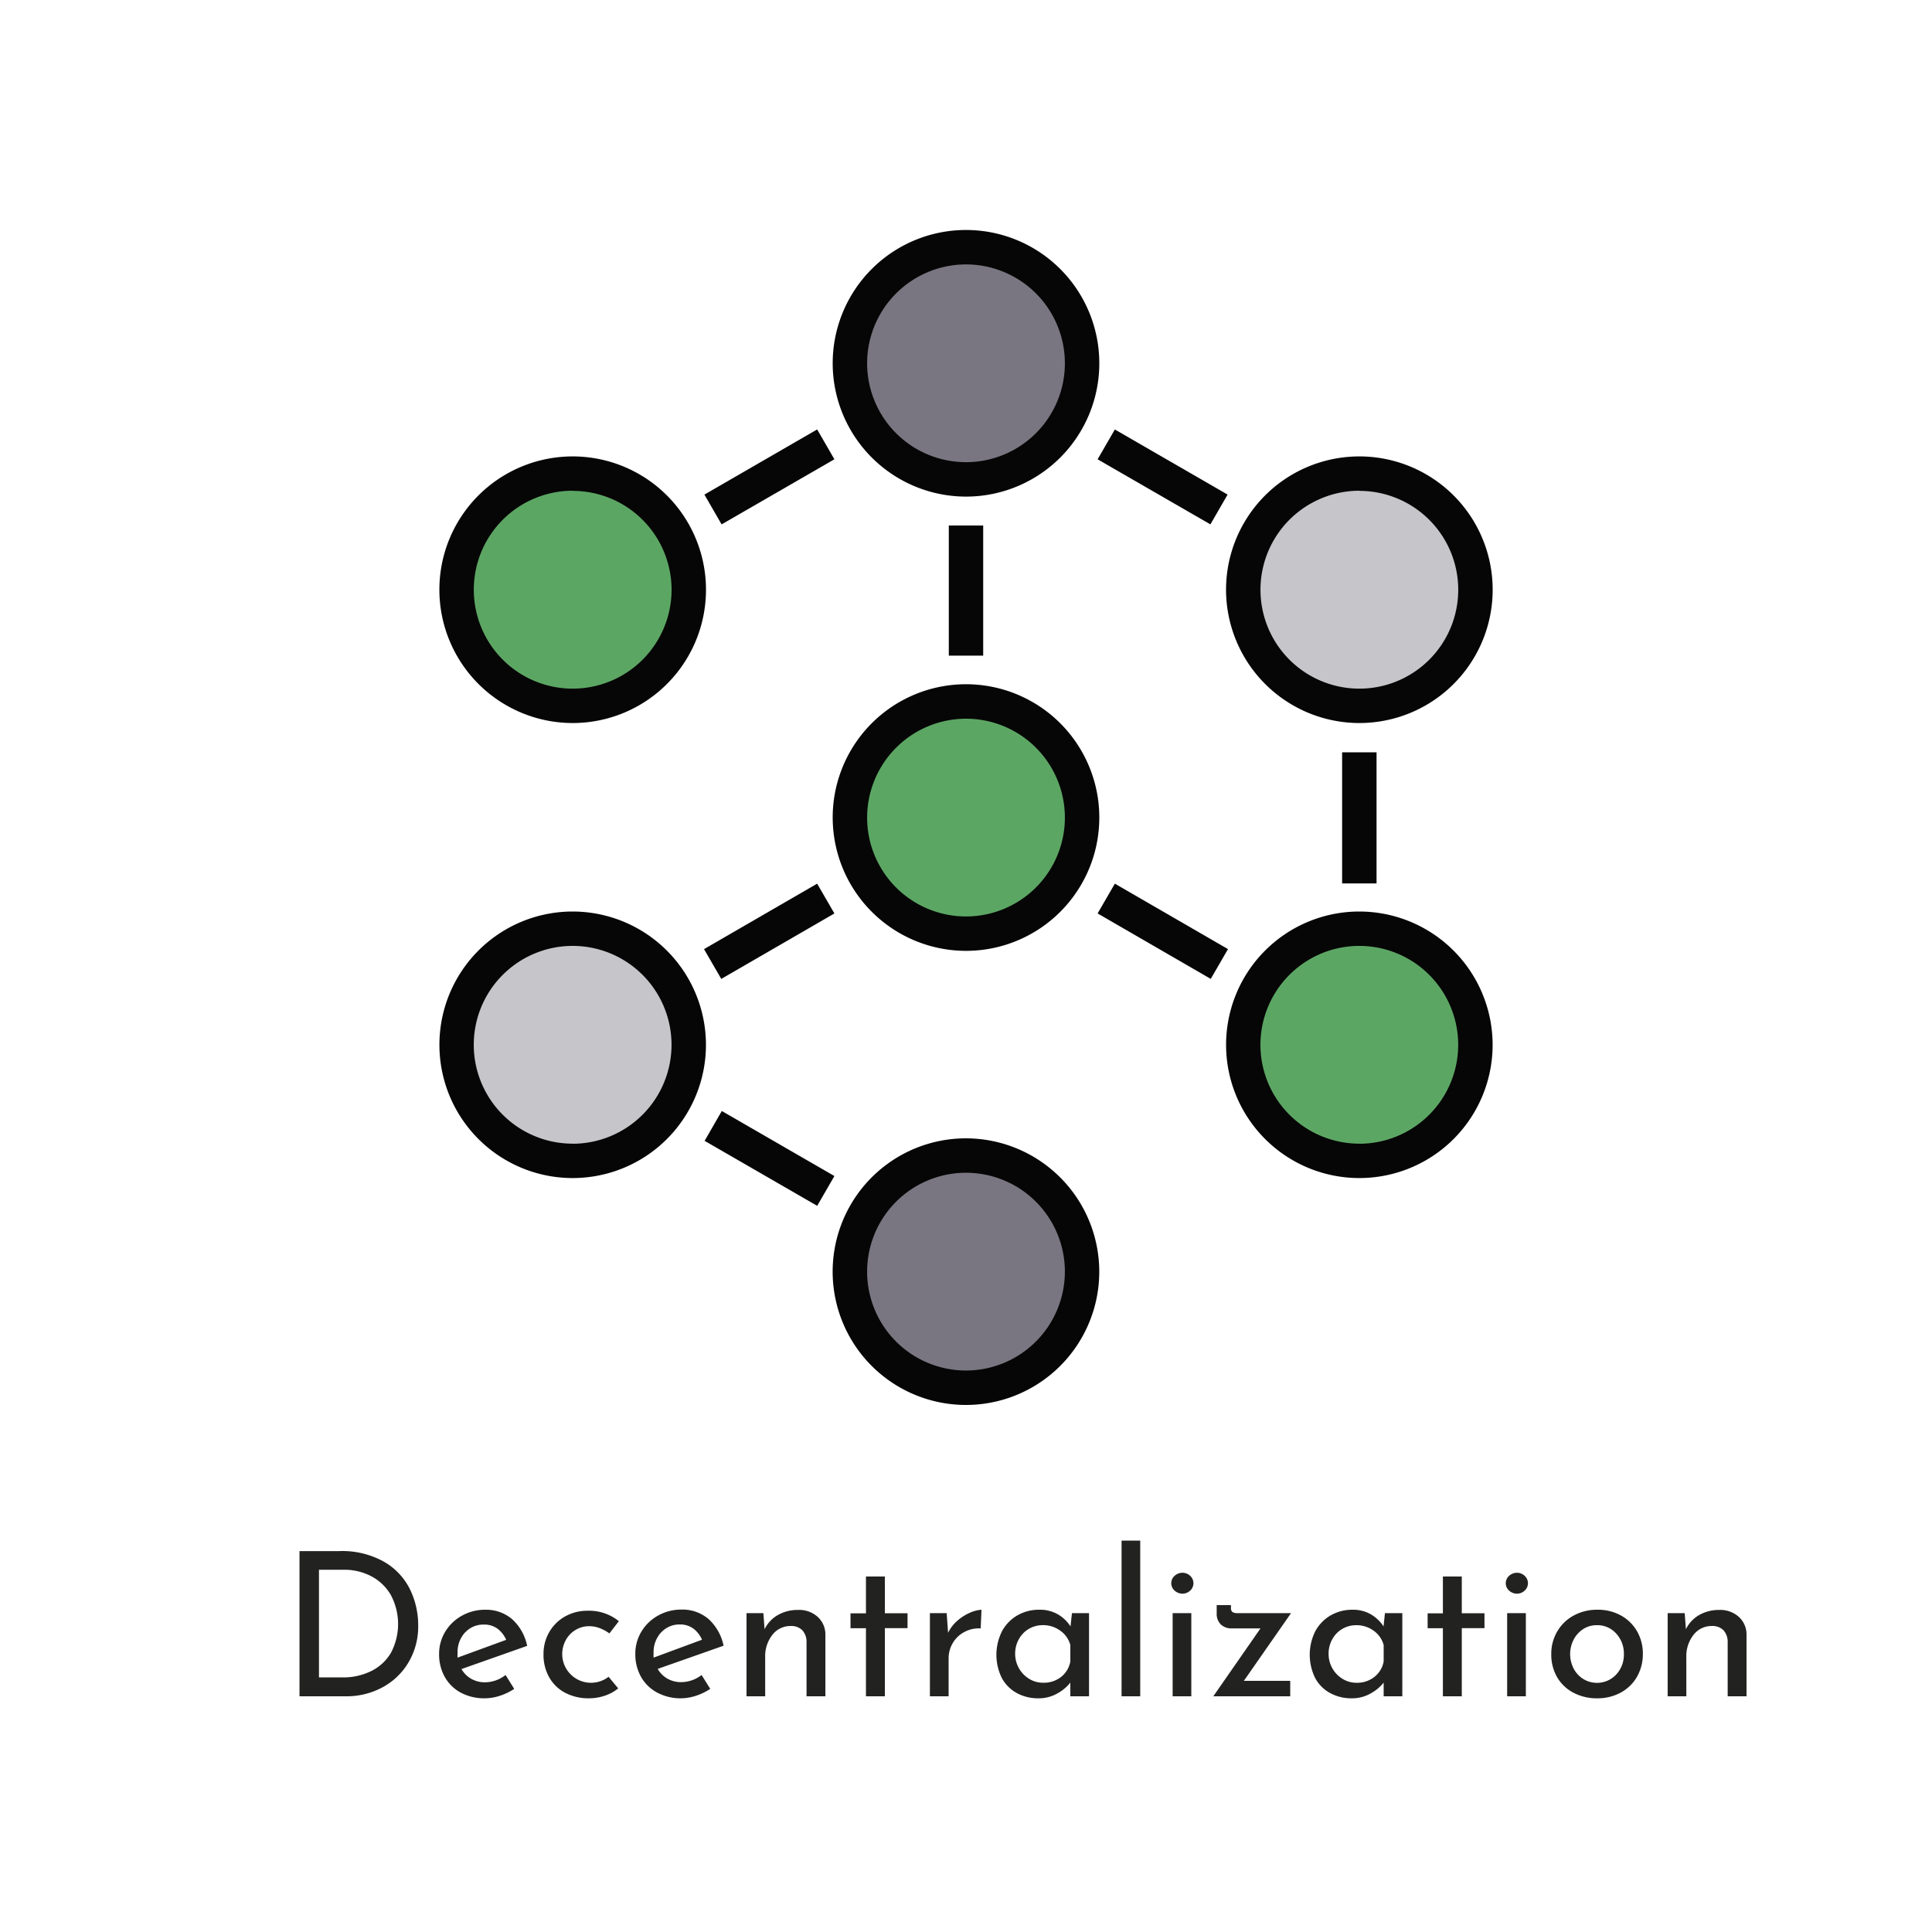 <svg id="Layer_1" data-name="Layer 1" xmlns="http://www.w3.org/2000/svg" viewBox="0 0 500 500"><defs><style>.cls-1{fill:#797681;}.cls-2{fill:#5ca664;stroke:#130d0d;stroke-linecap:round;stroke-miterlimit:10;stroke-width:8px;stroke-dasharray:970 20;}.cls-3{fill:#c6c5ca;}.cls-4{fill:#060606;}.cls-5{fill:#222221;}</style></defs><title>logos-1</title><path class="cls-1" d="M280,329.1a30,30,0,1,1-30-30A30,30,0,0,1,280,329.1Z"/><path class="cls-1" d="M280,94a30,30,0,1,1-30-30A30,30,0,0,1,280,94Z"/><path class="cls-2" d="M280,211.59a30,30,0,1,1-30-30A30,30,0,0,1,280,211.59Z"/><path class="cls-3" d="M381.83,152.63a30,30,0,1,1-30-30A30,30,0,0,1,381.83,152.63Z"/><path class="cls-2" d="M381.83,270.39a30,30,0,1,1-30-30A30,30,0,0,1,381.83,270.39Z"/><path class="cls-2" d="M178.25,152.63a30,30,0,1,1-30-30A30,30,0,0,1,178.25,152.63Z"/><path class="cls-3" d="M178.25,270.39a30,30,0,1,1-30-30A30,30,0,0,1,178.25,270.39Z"/><path class="cls-4" d="M182.35,295.25l4.45-7.72,29.14,16.83-4.45,7.71Z"/><path class="cls-4" d="M182.3,128l29.18-16.86,4.46,7.72-29.19,16.85Z"/><path class="cls-4" d="M284.06,118.87l4.46-7.72L317.7,128l-4.45,7.71Z"/><path class="cls-4" d="M347.34,194.7h8.91v33.93h-8.91Z"/><path class="cls-4" d="M250,294.6a34.5,34.5,0,1,0,34.49,34.5A34.54,34.54,0,0,0,250,294.6Zm0,60.09a25.59,25.59,0,1,1,25.59-25.59A25.62,25.62,0,0,1,250,354.69Z"/><path class="cls-4" d="M250,128.52A34.5,34.5,0,1,0,215.5,94,34.53,34.53,0,0,0,250,128.52Zm0-60.09A25.59,25.59,0,1,1,224.41,94,25.62,25.62,0,0,1,250,68.43Z"/><path class="cls-4" d="M250,246.08a34.5,34.5,0,1,0-34.5-34.49A34.53,34.53,0,0,0,250,246.08ZM250,186a25.59,25.59,0,1,1-25.59,25.59A25.62,25.62,0,0,1,250,186Z"/><path class="cls-4" d="M351.79,187.12a34.5,34.5,0,1,0-34.49-34.49A34.53,34.53,0,0,0,351.79,187.12Zm0-60.08a25.59,25.59,0,1,1-25.58,25.59A25.62,25.62,0,0,1,351.79,127Z"/><path class="cls-4" d="M351.79,235.9a34.49,34.49,0,1,0,34.5,34.49A34.53,34.53,0,0,0,351.79,235.9Zm0,60.08a25.59,25.59,0,1,1,25.59-25.59A25.61,25.61,0,0,1,351.79,296Z"/><path class="cls-4" d="M148.21,187.12a34.5,34.5,0,1,0-34.5-34.49A34.53,34.53,0,0,0,148.21,187.12Zm0-60.08a25.59,25.59,0,1,1-25.59,25.59A25.61,25.61,0,0,1,148.21,127Z"/><path class="cls-4" d="M148.21,235.9a34.49,34.49,0,1,0,34.49,34.49A34.53,34.53,0,0,0,148.21,235.9Zm0,60.08a25.59,25.59,0,1,1,25.58-25.59A25.62,25.62,0,0,1,148.21,296Z"/><path class="cls-4" d="M245.55,136h8.9v33.68h-8.9Z"/><path class="cls-4" d="M182.2,245.63l29.28-16.94,4.46,7.71-29.28,16.94Z"/><path class="cls-4" d="M284.06,236.4l4.46-7.71,29.28,16.94-4.46,7.71Z"/><path class="cls-5" d="M77.51,401.42H87.8a22.1,22.1,0,0,1,11.62,2.78,16.84,16.84,0,0,1,6.71,7.17,21.25,21.25,0,0,1,2.1,9.28,18.15,18.15,0,0,1-2.55,9.64,17.3,17.3,0,0,1-6.81,6.45A19.5,19.5,0,0,1,89.62,439H77.51Zm11.13,32.69a16.3,16.3,0,0,0,7.43-1.64,12.11,12.11,0,0,0,5.12-4.75,15.94,15.94,0,0,0-.08-15A12.59,12.59,0,0,0,96,407.89a14.92,14.92,0,0,0-6.89-1.64H82.55v27.86Z"/><path class="cls-5" d="M130.84,433.49l2.24,3.59a15.2,15.2,0,0,1-3.72,1.79,12.61,12.61,0,0,1-3.87.65,12.86,12.86,0,0,1-6.27-1.48,10.46,10.46,0,0,1-4.13-4.08,11.84,11.84,0,0,1-1.45-5.88,11,11,0,0,1,1.58-5.79,11.57,11.57,0,0,1,4.34-4.16,12.23,12.23,0,0,1,6-1.53,10.37,10.37,0,0,1,7,2.46,12.81,12.81,0,0,1,3.87,6.89l-17,6a6.77,6.77,0,0,0,2.52,2.52,7.09,7.09,0,0,0,3.61.91A8.76,8.76,0,0,0,130.84,433.49Zm-10.5-11a7.51,7.51,0,0,0-1.92,5.3,11.77,11.77,0,0,0,0,1.2L131,424.39a7.19,7.19,0,0,0-2.21-2.86,5.76,5.76,0,0,0-3.56-1.09A6.39,6.39,0,0,0,120.34,422.52Z"/><path class="cls-5" d="M156.54,438.84a12.65,12.65,0,0,1-4.08.68,13,13,0,0,1-6.16-1.41,10.06,10.06,0,0,1-4.15-4,11.71,11.71,0,0,1-1.49-5.95,11.23,11.23,0,0,1,1.56-5.9,10.81,10.81,0,0,1,4.16-4,11.71,11.71,0,0,1,5.62-1.4,12.28,12.28,0,0,1,8.16,2.7l-2.45,3.17a10.32,10.32,0,0,0-2.39-1.32,7.58,7.58,0,0,0-2.91-.55,6.66,6.66,0,0,0-3.51,1,6.85,6.85,0,0,0-2.49,2.63,7.5,7.5,0,0,0-.91,3.69,7.45,7.45,0,0,0,12,5.77l2.49,3A10.74,10.74,0,0,1,156.54,438.84Z"/><path class="cls-5" d="M181.57,433.49l2.24,3.59a15.2,15.2,0,0,1-3.72,1.79,12.56,12.56,0,0,1-3.87.65A12.86,12.86,0,0,1,170,438a10.46,10.46,0,0,1-4.13-4.08,11.84,11.84,0,0,1-1.45-5.88,11,11,0,0,1,1.58-5.79,11.57,11.57,0,0,1,4.34-4.16,12.23,12.23,0,0,1,6-1.53,10.37,10.37,0,0,1,7.05,2.46,12.81,12.81,0,0,1,3.87,6.89l-17.05,6a6.77,6.77,0,0,0,2.52,2.52,7.09,7.09,0,0,0,3.61.91A8.76,8.76,0,0,0,181.57,433.49Zm-10.5-11a7.51,7.51,0,0,0-1.92,5.3,11.77,11.77,0,0,0,0,1.2l12.53-4.63a7.19,7.19,0,0,0-2.21-2.86,5.76,5.76,0,0,0-3.56-1.09A6.39,6.39,0,0,0,171.07,422.52Z"/><path class="cls-5" d="M211.61,418.44a6.14,6.14,0,0,1,2,4.65V439h-4.88V424.76a4.34,4.34,0,0,0-1.1-2.86,4,4,0,0,0-3-1.09,5.87,5.87,0,0,0-4.73,2.28,8.9,8.9,0,0,0-1.87,5.82V439h-4.83V417.48h4.36l.31,4.16a8.52,8.52,0,0,1,3.44-3.67,10.29,10.29,0,0,1,5.25-1.32A7.14,7.14,0,0,1,211.61,418.44Z"/><path class="cls-5" d="M229,408v9.51h5.87v3.85H229V439h-4.89V421.38h-4v-3.85h4V408Z"/><path class="cls-5" d="M247.76,419.45a12,12,0,0,1,3.25-2.07,8.64,8.64,0,0,1,3-.78l-.21,4.83a7.87,7.87,0,0,0-4.24.94,7.52,7.52,0,0,0-3,2.88,7.72,7.72,0,0,0-1.06,3.92V439h-4.84V417.48H245l.36,5.09A9.69,9.69,0,0,1,247.76,419.45Z"/><path class="cls-5" d="M281.84,417.48V439H277v-3.54a11,11,0,0,1-3.32,2.78,9.65,9.65,0,0,1-4.94,1.28,11.46,11.46,0,0,1-5.54-1.33,9.68,9.68,0,0,1-3.9-3.87,13.56,13.56,0,0,1,.06-12.24,10.48,10.48,0,0,1,4-4.06A11.15,11.15,0,0,1,269,416.6a9.22,9.22,0,0,1,4.78,1.19,9.77,9.77,0,0,1,3.27,3.12l.37-3.43ZM274.59,434a6.56,6.56,0,0,0,2.41-4v-4.27a6.58,6.58,0,0,0-2.6-3.71,7.45,7.45,0,0,0-4.52-1.43,7.09,7.09,0,0,0-3.56.93,6.91,6.91,0,0,0-2.6,2.63,7.58,7.58,0,0,0-1,3.82,7.58,7.58,0,0,0,3.64,6.52,6.83,6.83,0,0,0,3.64,1A7.17,7.17,0,0,0,274.59,434Z"/><path class="cls-5" d="M295.09,398.71V439h-4.83V398.71Z"/><path class="cls-5" d="M304,407.81a3,3,0,0,1,2-.78,2.88,2.88,0,0,1,2,.78,2.58,2.58,0,0,1,0,3.85,2.88,2.88,0,0,1-2,.78,3,3,0,0,1-2-.78,2.55,2.55,0,0,1,0-3.85Zm4.31,9.67V439h-4.83V417.48Z"/><path class="cls-5" d="M321.91,435h12v4H314l12.21-17.57h-7.43a4,4,0,0,1-2.81-1,3.86,3.86,0,0,1-1.09-2.94V415.4h3.69v.68a1.3,1.3,0,0,0,.39,1.11,2.44,2.44,0,0,0,1.38.29h13.78Z"/><path class="cls-5" d="M362.92,417.48V439h-4.83v-3.54a11,11,0,0,1-3.33,2.78,9.6,9.6,0,0,1-4.94,1.28,11.42,11.42,0,0,1-5.53-1.33,9.56,9.56,0,0,1-3.9-3.87,13.6,13.6,0,0,1,.05-12.24,10.55,10.55,0,0,1,4-4.06A11.17,11.17,0,0,1,350,416.6a9.19,9.19,0,0,1,4.78,1.19,9.8,9.8,0,0,1,3.28,3.12l.36-3.43ZM355.67,434a6.57,6.57,0,0,0,2.42-4v-4.27a6.63,6.63,0,0,0-2.6-3.71A7.49,7.49,0,0,0,351,420.6a7.06,7.06,0,0,0-3.56.93,6.84,6.84,0,0,0-2.6,2.63,7.58,7.58,0,0,0-1,3.82,7.54,7.54,0,0,0,3.63,6.52,6.85,6.85,0,0,0,3.64,1A7.15,7.15,0,0,0,355.67,434Z"/><path class="cls-5" d="M378.31,408v9.51h5.87v3.85h-5.87V439h-4.89V421.38h-3.95v-3.85h3.95V408Z"/><path class="cls-5" d="M390.57,407.81a3,3,0,0,1,2-.78,2.88,2.88,0,0,1,2,.78,2.58,2.58,0,0,1,0,3.85,2.88,2.88,0,0,1-2,.78,3,3,0,0,1-2-.78,2.55,2.55,0,0,1,0-3.85Zm4.32,9.67V439h-4.84V417.48Z"/><path class="cls-5" d="M403,422.24a11,11,0,0,1,4.26-4.14,12.57,12.57,0,0,1,6.16-1.5,12.29,12.29,0,0,1,6.11,1.5,10.88,10.88,0,0,1,4.16,4.11,11.61,11.61,0,0,1,1.48,5.82,11.77,11.77,0,0,1-1.48,5.85,10.67,10.67,0,0,1-4.19,4.13,12.52,12.52,0,0,1-6.18,1.51,12.81,12.81,0,0,1-6.08-1.43,10.49,10.49,0,0,1-4.24-4,11.65,11.65,0,0,1-1.53-6A11.29,11.29,0,0,1,403,422.24Zm4.26,9.59a7,7,0,0,0,2.5,2.7,6.82,6.82,0,0,0,8.5-1.15,7.51,7.51,0,0,0,2-5.3,7.64,7.64,0,0,0-2-5.33,6.52,6.52,0,0,0-5-2.15,6.39,6.39,0,0,0-3.53,1,7.32,7.32,0,0,0-2.47,2.73,8.16,8.16,0,0,0,0,7.49Z"/><path class="cls-5" d="M450,418.44a6.14,6.14,0,0,1,2,4.65V439h-4.88V424.76a4.34,4.34,0,0,0-1.1-2.86,4,4,0,0,0-3-1.09,5.86,5.86,0,0,0-4.73,2.28,8.9,8.9,0,0,0-1.87,5.82V439h-4.83V417.48H436l.31,4.16a8.55,8.55,0,0,1,3.43-3.67,10.34,10.34,0,0,1,5.25-1.32A7.15,7.15,0,0,1,450,418.44Z"/></svg>